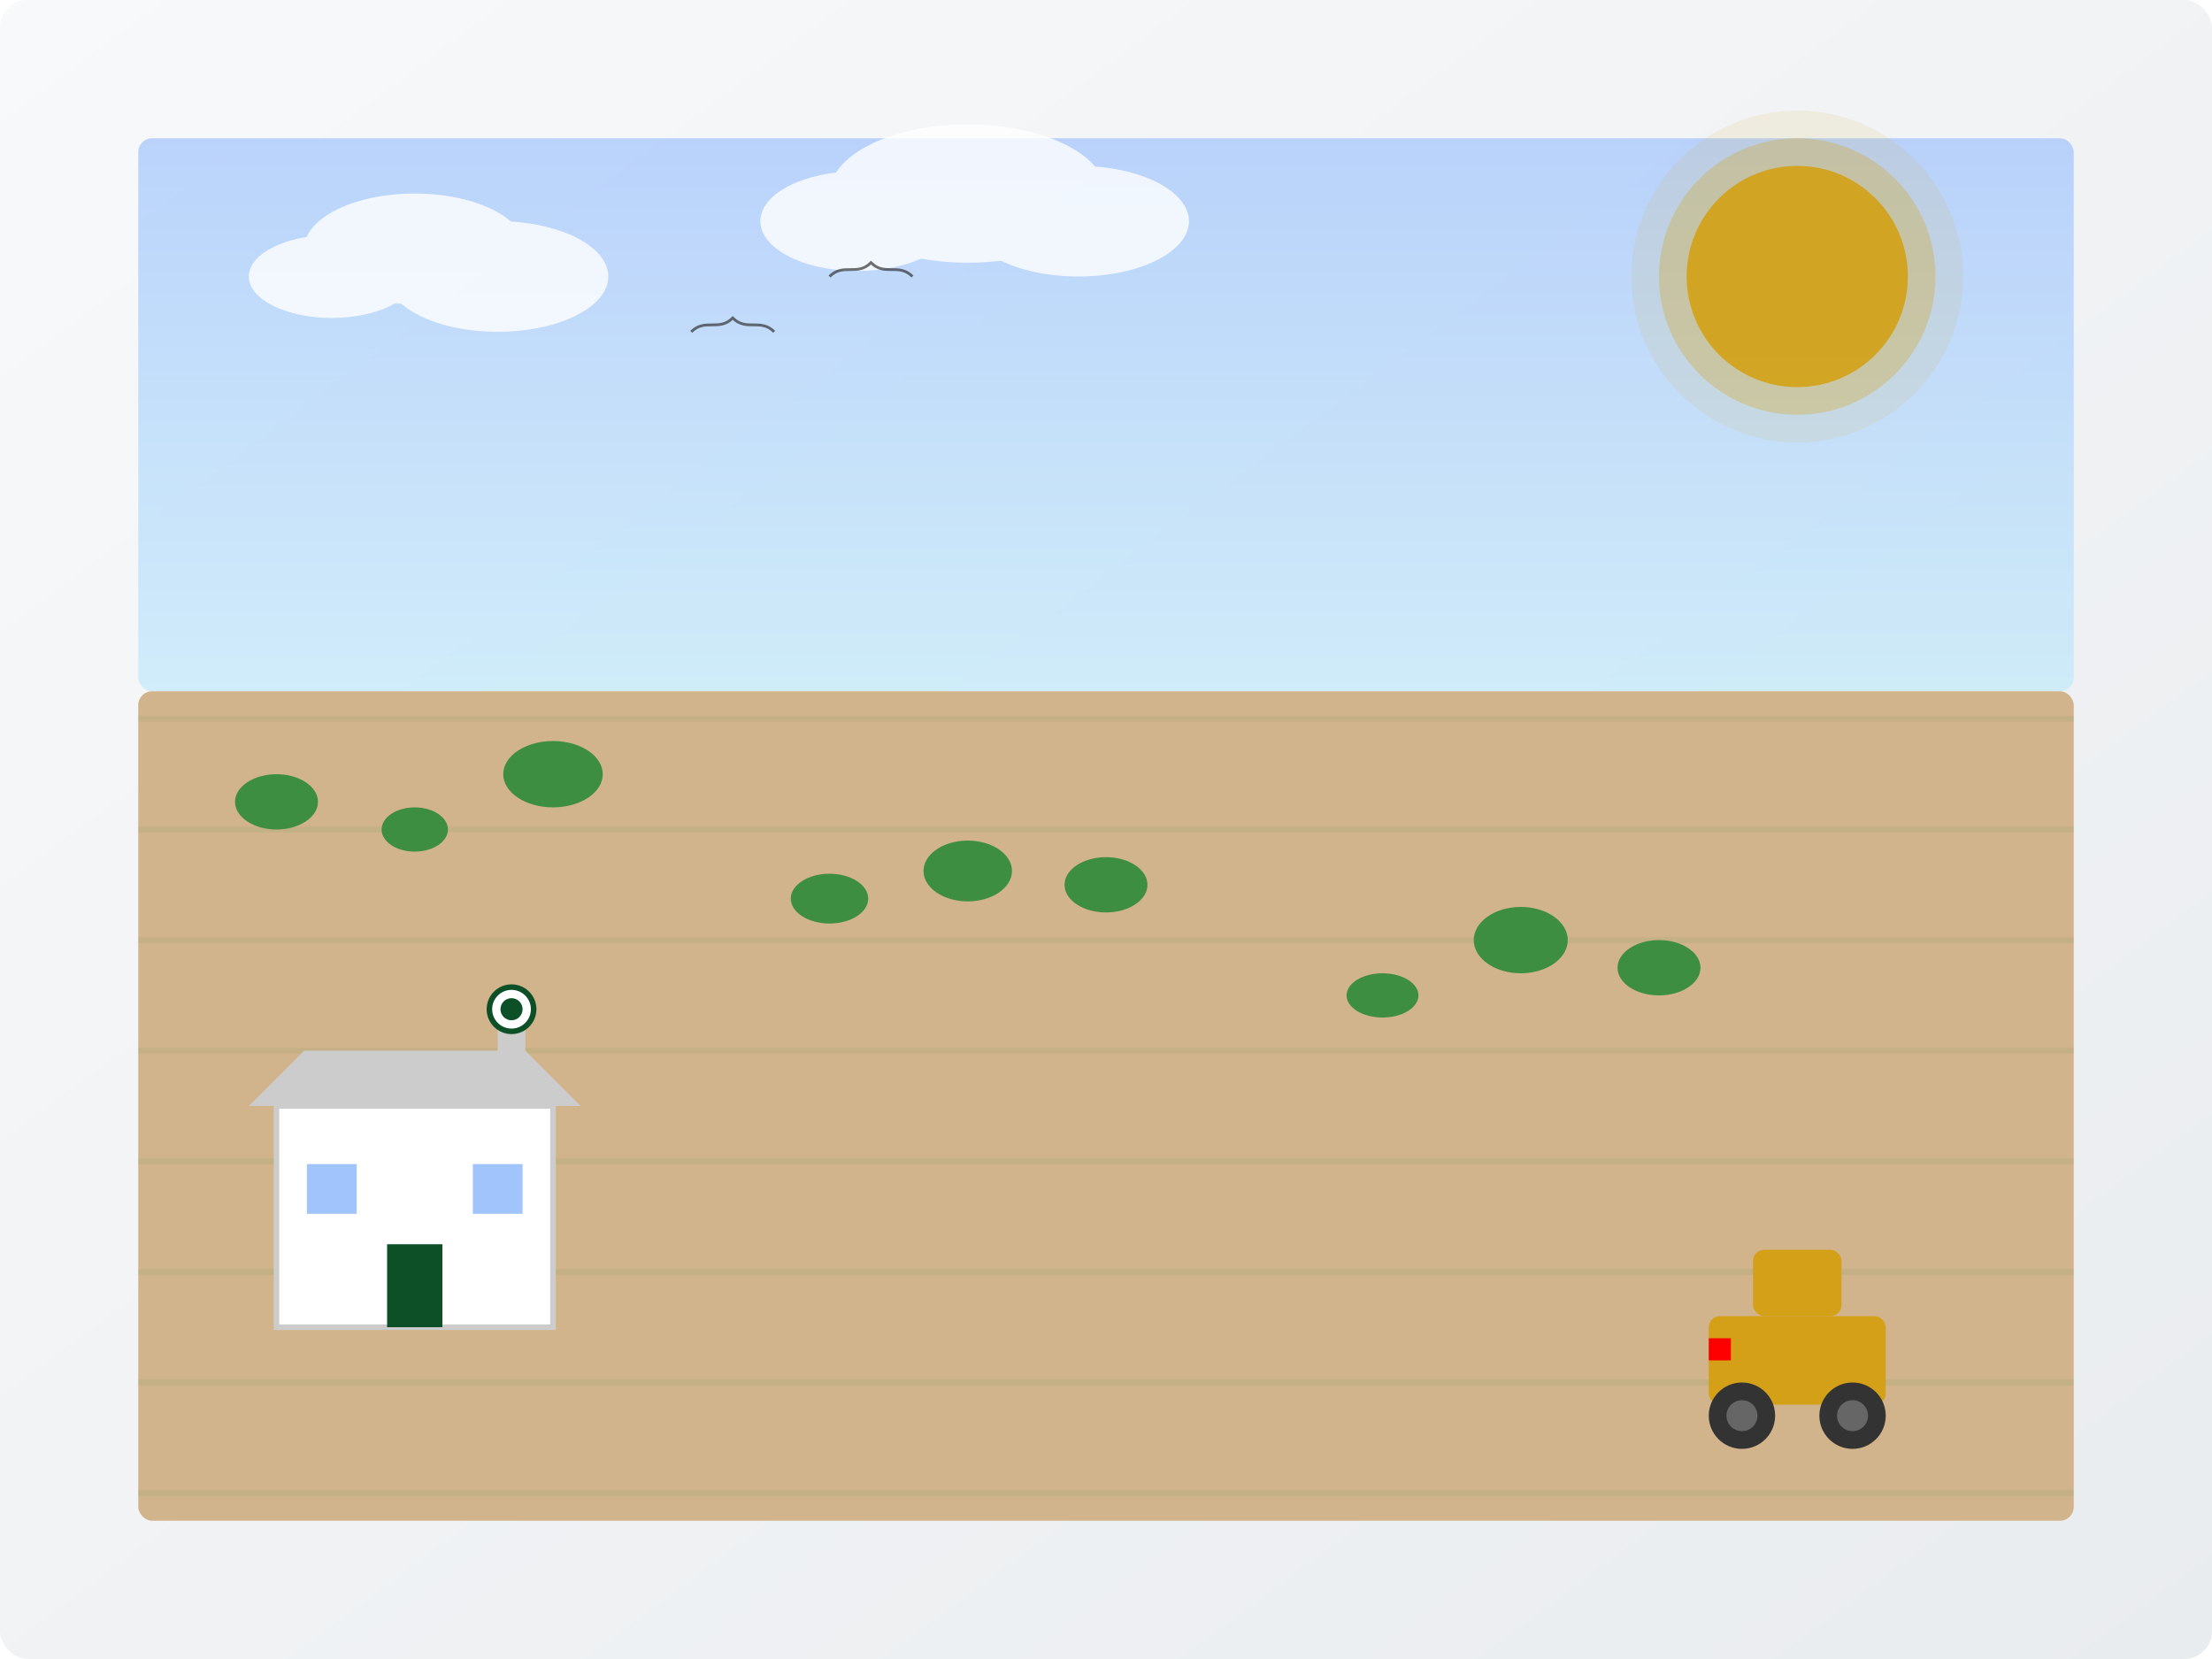 <svg xmlns="http://www.w3.org/2000/svg" width="800" height="600" viewBox="0 0 800 600">
  <!-- Fundo com gradiente suave -->
  <defs>
    <linearGradient id="bg-gradient" x1="0%" y1="0%" x2="100%" y2="100%">
      <stop offset="0%" style="stop-color:#f8f9fa;stop-opacity:1" />
      <stop offset="100%" style="stop-color:#e9ecef;stop-opacity:1" />
    </linearGradient>
    
    <!-- Padrão de linhas para campo agrícola -->
    <pattern id="field-pattern" x="0" y="0" width="40" height="40" patternUnits="userSpaceOnUse">
      <path d="M0,20 L40,20" stroke="#3E8E41" stroke-width="1" opacity="0.2"/>
    </pattern>
    
    <!-- Gradiente para plantas -->
    <linearGradient id="plant-gradient" x1="0%" y1="100%" x2="0%" y2="0%">
      <stop offset="0%" style="stop-color:#0D4F27;stop-opacity:1" />
      <stop offset="100%" style="stop-color:#3E8E41;stop-opacity:1" />
    </linearGradient>
    
    <!-- Gradiente para o céu -->
    <linearGradient id="sky-gradient" x1="0%" y1="0%" x2="0%" y2="100%">
      <stop offset="0%" style="stop-color:#a1c4fd;stop-opacity:0.7" />
      <stop offset="100%" style="stop-color:#c2e9fb;stop-opacity:0.7" />
    </linearGradient>
  </defs>
  
  <!-- Fundo com gradiente -->
  <rect width="800" height="600" fill="url(#bg-gradient)" rx="10" ry="10"/>
  
  <!-- Céu -->
  <rect x="50" y="50" width="700" height="200" fill="url(#sky-gradient)" rx="5" ry="5"/>
  
  <!-- Sol -->
  <circle cx="650" cy="100" r="40" fill="#D4A017" opacity="0.9"/>
  <circle cx="650" cy="100" r="50" fill="#D4A017" opacity="0.3"/>
  <circle cx="650" cy="100" r="60" fill="#D4A017" opacity="0.1"/>
  
  <!-- Nuvens -->
  <g opacity="0.8">
    <ellipse cx="150" cy="90" rx="40" ry="20" fill="#FFFFFF"/>
    <ellipse cx="180" cy="100" rx="40" ry="20" fill="#FFFFFF"/>
    <ellipse cx="120" cy="100" rx="30" ry="15" fill="#FFFFFF"/>
    
    <ellipse cx="350" cy="70" rx="50" ry="25" fill="#FFFFFF"/>
    <ellipse cx="390" cy="80" rx="40" ry="20" fill="#FFFFFF"/>
    <ellipse cx="310" cy="80" rx="35" ry="18" fill="#FFFFFF"/>
  </g>
  
  <!-- Campo agrícola -->
  <rect x="50" y="250" width="700" height="300" fill="#D2B48C" rx="5" ry="5"/>
  <rect x="50" y="250" width="700" height="300" fill="url(#field-pattern)" rx="5" ry="5"/>
  
  <!-- Plantas (representando culturas agrícolas) -->
  <g>
    <!-- Fileira 1 -->
    <g transform="translate(100, 350)">
      <line x1="0" y1="0" x2="0" y2="-50" stroke="url(#plant-gradient)" stroke-width="3"/>
      <ellipse cx="0" cy="-60" rx="15" ry="10" fill="#3E8E41"/>
    </g>
    
    <g transform="translate(150, 350)">
      <line x1="0" y1="0" x2="0" y2="-40" stroke="url(#plant-gradient)" stroke-width="3"/>
      <ellipse cx="0" cy="-50" rx="12" ry="8" fill="#3E8E41"/>
    </g>
    
    <g transform="translate(200, 350)">
      <line x1="0" y1="0" x2="0" y2="-60" stroke="url(#plant-gradient)" stroke-width="3"/>
      <ellipse cx="0" cy="-70" rx="18" ry="12" fill="#3E8E41"/>
    </g>
    
    <!-- Fileira 2 -->
    <g transform="translate(300, 380)">
      <line x1="0" y1="0" x2="0" y2="-45" stroke="url(#plant-gradient)" stroke-width="3"/>
      <ellipse cx="0" cy="-55" rx="14" ry="9" fill="#3E8E41"/>
    </g>
    
    <g transform="translate(350, 380)">
      <line x1="0" y1="0" x2="0" y2="-55" stroke="url(#plant-gradient)" stroke-width="3"/>
      <ellipse cx="0" cy="-65" rx="16" ry="11" fill="#3E8E41"/>
    </g>
    
    <g transform="translate(400, 380)">
      <line x1="0" y1="0" x2="0" y2="-50" stroke="url(#plant-gradient)" stroke-width="3"/>
      <ellipse cx="0" cy="-60" rx="15" ry="10" fill="#3E8E41"/>
    </g>
    
    <!-- Fileira 3 -->
    <g transform="translate(500, 410)">
      <line x1="0" y1="0" x2="0" y2="-40" stroke="url(#plant-gradient)" stroke-width="3"/>
      <ellipse cx="0" cy="-50" rx="13" ry="8" fill="#3E8E41"/>
    </g>
    
    <g transform="translate(550, 410)">
      <line x1="0" y1="0" x2="0" y2="-60" stroke="url(#plant-gradient)" stroke-width="3"/>
      <ellipse cx="0" cy="-70" rx="17" ry="12" fill="#3E8E41"/>
    </g>
    
    <g transform="translate(600, 410)">
      <line x1="0" y1="0" x2="0" y2="-50" stroke="url(#plant-gradient)" stroke-width="3"/>
      <ellipse cx="0" cy="-60" rx="15" ry="10" fill="#3E8E41"/>
    </g>
  </g>
  
  <!-- Trator estilizado -->
  <g transform="translate(650, 500) scale(0.8)">
    <!-- Corpo do trator -->
    <rect x="-40" y="-30" width="80" height="40" fill="#D4A017" rx="5" ry="5"/>
    
    <!-- Cabine -->
    <rect x="-20" y="-60" width="40" height="30" fill="#D4A017" rx="5" ry="5"/>
    
    <!-- Rodas -->
    <circle cx="-25" cy="15" r="15" fill="#333333"/>
    <circle cx="25" cy="15" r="15" fill="#333333"/>
    <circle cx="-25" cy="15" r="7" fill="#666666"/>
    <circle cx="25" cy="15" r="7" fill="#666666"/>
    
    <!-- Detalhes -->
    <rect x="-40" y="-20" width="10" height="10" fill="#FF0000"/>
  </g>
  
  <!-- Laboratório/Instalação (representando a parte de consultoria/tecnologia) -->
  <g transform="translate(150, 480)">
    <!-- Edifício principal -->
    <rect x="-50" y="-80" width="100" height="80" fill="#FFFFFF" stroke="#CCCCCC" stroke-width="2"/>
    
    <!-- Telhado -->
    <polygon points="-60,-80 60,-80 40,-100 -40,-100" fill="#CCCCCC"/>
    
    <!-- Porta -->
    <rect x="-10" y="-30" width="20" height="30" fill="#0D4F27"/>
    
    <!-- Janelas -->
    <rect x="-40" y="-60" width="20" height="20" fill="#a1c4fd" stroke="#FFFFFF" stroke-width="2"/>
    <rect x="20" y="-60" width="20" height="20" fill="#a1c4fd" stroke="#FFFFFF" stroke-width="2"/>
    
    <!-- Chaminé com símbolo de laboratório -->
    <rect x="30" y="-110" width="10" height="30" fill="#CCCCCC"/>
    <circle cx="35" cy="-115" r="8" fill="#FFFFFF" stroke="#0D4F27" stroke-width="2"/>
    <circle cx="35" cy="-115" r="4" fill="#0D4F27"/>
  </g>
  
  <!-- Elementos decorativos -->
  <g opacity="0.7">
    <!-- Pássaros -->
    <path d="M250,120 C255,115 260,120 265,115 C270,120 275,115 280,120" fill="none" stroke="#333333" stroke-width="1"/>
    <path d="M300,100 C305,95 310,100 315,95 C320,100 325,95 330,100" fill="none" stroke="#333333" stroke-width="1"/>
  </g>
</svg>